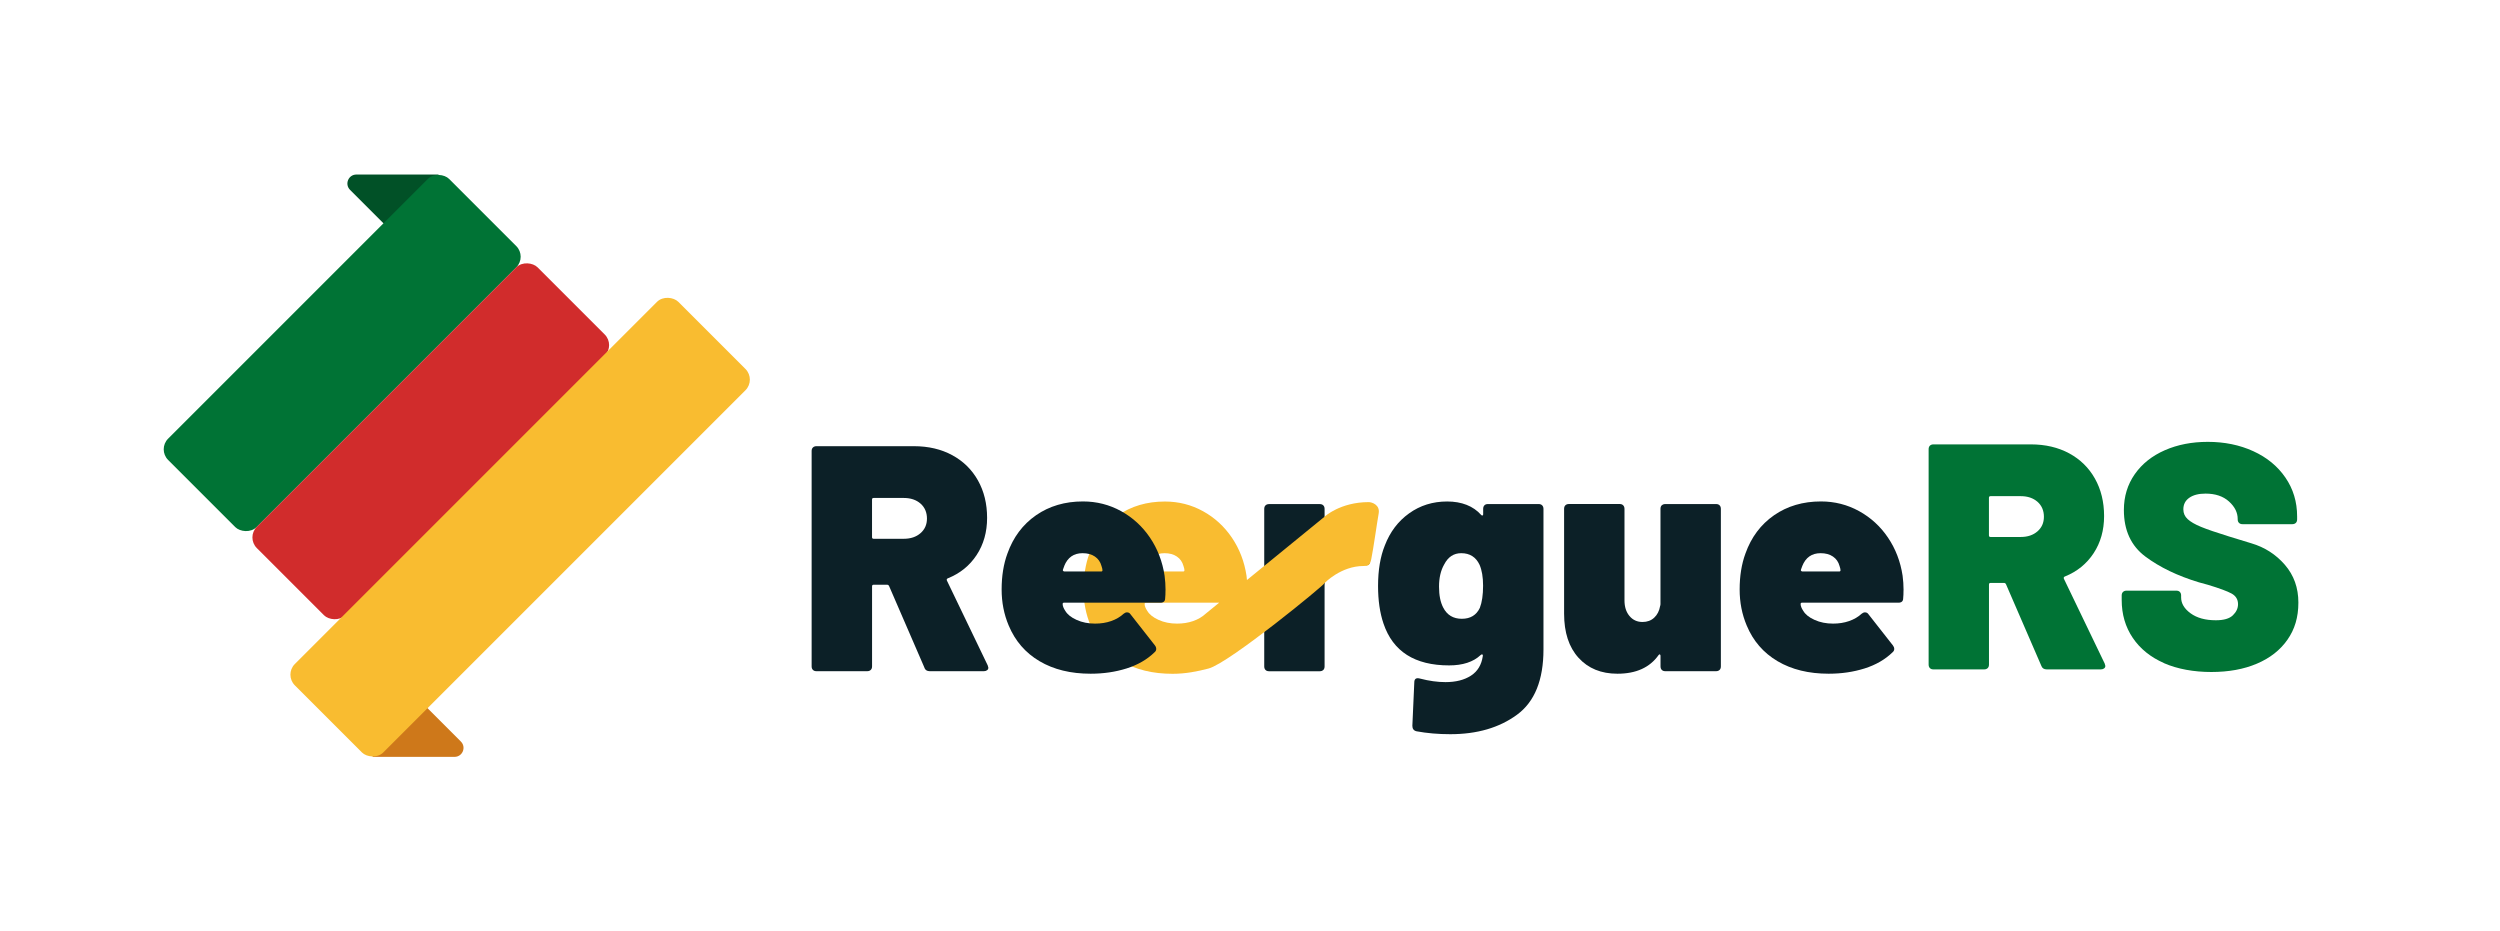 <svg xmlns="http://www.w3.org/2000/svg" id="Camada_1" data-name="Camada 1" viewBox="0 0 595.28 221.78"><defs><style>      .cls-1 {        fill: #015127;      }      .cls-1, .cls-2, .cls-3, .cls-4, .cls-5, .cls-6 {        stroke-width: 0px;      }      .cls-2 {        fill: #d12c2c;      }      .cls-3 {        fill: #0c2027;      }      .cls-4 {        fill: #ce781a;      }      .cls-5 {        fill: #f9bc30;      }      .cls-6 {        fill: #007335;      }    </style></defs><g><path class="cls-3" d="M220.12,158.98l-8.42-19.44c-.1-.2-.26-.31-.46-.31h-3.21c-.26,0-.38.13-.38.38v19.06c0,.36-.1.64-.31.84s-.49.31-.84.31h-12.09c-.36,0-.64-.1-.84-.31-.21-.2-.31-.48-.31-.84v-51.28c0-.36.1-.64.31-.84.2-.2.48-.31.84-.31h23.19c3.47,0,6.52.72,9.14,2.14,2.63,1.43,4.67,3.43,6.12,6.01,1.45,2.58,2.18,5.55,2.18,8.92s-.83,6.31-2.49,8.84c-1.66,2.53-3.94,4.38-6.85,5.55-.26.1-.33.28-.23.54l9.72,20.2c.1.31.15.49.15.54,0,.26-.1.46-.31.61-.2.15-.46.23-.77.23h-12.86c-.66,0-1.1-.28-1.3-.84ZM207.64,118.95v8.96c0,.26.13.38.38.38h7.19c1.63,0,2.96-.45,3.98-1.34,1.02-.89,1.53-2.05,1.53-3.48s-.51-2.67-1.53-3.56c-1.02-.89-2.35-1.34-3.98-1.34h-7.19c-.26,0-.38.13-.38.38Z"></path><path class="cls-3" d="M327.5,120.48c.46.26.64.74.54,1.45l-1.84,11.79c-.05.41-.19.66-.42.77-.23.1-.55.1-.96,0-.92-.2-1.73-.31-2.45-.31-.77,0-1.48.08-2.14.23-1.33.26-2.46.8-3.41,1.65-.95.84-1.42,1.98-1.42,3.41v19.21c0,.36-.1.64-.3.84-.21.2-.49.31-.84.31h-12.09c-.36,0-.64-.1-.84-.31s-.3-.48-.3-.84v-37.5c0-.36.1-.64.3-.84.2-.2.49-.31.84-.31h12.09c.36,0,.64.1.84.31.2.2.3.49.3.84v1.84c0,.15.05.26.15.31.1.05.18.03.23-.08,1.94-2.5,4.39-1.89,7.5-1.89,1.73,0,3.19-1.52,4.21-.86Z"></path><path class="cls-3" d="M353.44,120.33c.2-.2.49-.31.84-.31h12.09c.36,0,.64.1.84.31.2.2.31.49.31.84v33.45c0,7.3-2.1,12.49-6.31,15.57-4.21,3.09-9.5,4.63-15.88,4.63-2.86,0-5.54-.23-8.03-.69-.66-.15-1-.59-1-1.3l.46-10.33c0-.87.46-1.18,1.38-.92,2.14.56,4.16.84,6.05.84,2.45,0,4.47-.51,6.05-1.53,1.58-1.02,2.53-2.57,2.83-4.67.05-.2.01-.33-.11-.38-.13-.05-.27,0-.42.15-1.74,1.63-4.24,2.45-7.5,2.45-8.17,0-13.37-3.32-15.61-9.95-.87-2.55-1.3-5.54-1.3-8.96,0-3.77.54-6.99,1.61-9.64,1.23-3.21,3.15-5.77,5.78-7.65,2.63-1.89,5.65-2.83,9.07-2.83s6.22,1.07,8.11,3.22c.1.1.2.14.31.11.1-.03.15-.11.15-.27v-1.3c0-.36.1-.64.3-.84ZM353.14,139.46c0-2.04-.28-3.7-.84-4.98-.87-1.84-2.32-2.76-4.36-2.76-1.79,0-3.14.89-4.06,2.68-.82,1.43-1.23,3.19-1.23,5.28s.33,3.7.99,4.98c.92,1.79,2.4,2.68,4.44,2.68s3.47-.87,4.29-2.6c.51-1.33.77-3.09.77-5.28Z"></path><path class="cls-3" d="M395.69,120.33c.2-.2.49-.31.84-.31h12.09c.36,0,.64.1.84.31.2.2.3.49.3.84v37.5c0,.36-.1.64-.3.84-.21.2-.49.31-.84.31h-12.09c-.36,0-.64-.1-.84-.31s-.3-.48-.3-.84v-2.53c0-.15-.05-.25-.15-.31-.1-.05-.2,0-.31.15-2.09,2.96-5.36,4.44-9.8,4.44-3.88,0-6.96-1.26-9.26-3.79-2.3-2.53-3.44-6.03-3.44-10.52v-24.95c0-.36.1-.64.3-.84.2-.2.49-.31.84-.31h12.09c.36,0,.64.1.84.31.2.2.31.49.31.84v21.81c0,1.53.4,2.77,1.19,3.71.79.94,1.82,1.42,3.1,1.42,1.12,0,2.05-.34,2.79-1.03.74-.69,1.21-1.62,1.41-2.79.05-.1.08-.26.08-.46v-22.66c0-.36.1-.64.3-.84Z"></path><path class="cls-3" d="M453.25,140.53c0,.82-.03,1.45-.08,1.91,0,.72-.38,1.07-1.15,1.07h-22.96c-.2,0-.31.1-.31.31,0,.46.2.99.61,1.61.51.87,1.41,1.6,2.72,2.18,1.3.59,2.77.88,4.4.88,1.38,0,2.65-.2,3.83-.61,1.17-.41,2.17-1,2.99-1.76.25-.2.51-.31.77-.31.36,0,.64.15.84.46l5.82,7.42c.2.26.31.54.31.84s-.13.56-.38.77c-1.79,1.74-4.01,3.02-6.66,3.86-2.65.84-5.51,1.26-8.57,1.26-4.74,0-8.8-.99-12.17-2.98-3.37-1.99-5.82-4.82-7.35-8.5-1.12-2.65-1.68-5.51-1.68-8.57,0-3.21.46-6.07,1.38-8.57,1.38-3.88,3.65-6.91,6.81-9.11,3.16-2.19,6.89-3.29,11.17-3.29,3.26,0,6.29.77,9.07,2.3,2.78,1.53,5.08,3.63,6.89,6.31,1.81,2.68,2.97,5.7,3.48,9.07.15,1.12.23,2.27.23,3.44ZM429.14,134.79l-.31.84c-.05.15-.03.27.08.34.1.08.2.11.31.11h8.72c.2,0,.31-.1.31-.31s-.08-.54-.23-.99c-.26-.97-.78-1.72-1.57-2.26s-1.77-.8-2.95-.8c-2.09,0-3.55,1.02-4.36,3.06Z"></path><path class="cls-5" d="M297.04,140.53c0,.82-.03,1.45-.08,1.91,0,.72-.38,1.07-1.15,1.07h-22.96c-.2,0-.3.1-.3.31,0,.46.2.99.61,1.61.51.87,1.42,1.6,2.72,2.18,1.3.59,2.77.88,4.4.88,1.38,0,2.65-.2,3.83-.61,1.17-.41,2.17-1,2.99-1.76.25-.2,28.32-23.11,28.32-23.11,0,0,3.7-3.45,10.5-3.45.72,0,2.72.63,2.36,2.69-.46,2.62-1.22,8.18-1.77,10.9-.32,1.55-.84,1.62-1.83,1.62-5.41,0-9.29,4.07-9.29,4.07.2.26-22.71,19.05-27.61,20.34-2.69.71-5.51,1.26-8.57,1.26-4.74,0-8.8-.99-12.17-2.98-3.37-1.99-5.81-4.82-7.35-8.5-1.12-2.65-1.68-5.51-1.68-8.57,0-3.21.46-6.07,1.38-8.57,1.38-3.88,3.65-6.91,6.81-9.11,3.16-2.19,6.89-3.29,11.17-3.29,3.26,0,6.29.77,9.07,2.3,2.78,1.53,5.07,3.63,6.89,6.31,1.81,2.68,2.97,5.7,3.48,9.07.15,1.12.23,2.27.23,3.44ZM272.93,134.79l-.31.84c-.05.15-.03.27.08.34.1.08.2.11.3.11h8.73c.2,0,.3-.1.3-.31s-.08-.54-.23-.99c-.26-.97-.78-1.72-1.57-2.26-.79-.54-1.77-.8-2.95-.8-2.09,0-3.55,1.02-4.36,3.06Z"></path><path class="cls-3" d="M277.52,140.53c0,.82-.03,1.45-.08,1.91,0,.72-.38,1.07-1.15,1.07h-22.96c-.2,0-.3.1-.3.31,0,.46.2.99.61,1.61.51.87,1.42,1.6,2.72,2.18,1.3.59,2.77.88,4.4.88,1.38,0,2.65-.2,3.83-.61,1.17-.41,2.17-1,2.99-1.76.25-.2.51-.31.77-.31.36,0,.64.15.84.46l5.82,7.42c.2.26.3.54.3.84s-.13.56-.38.77c-1.79,1.74-4.01,3.02-6.66,3.86-2.66.84-5.51,1.26-8.57,1.26-4.74,0-8.8-.99-12.17-2.98-3.37-1.99-5.81-4.82-7.35-8.5-1.12-2.65-1.68-5.51-1.68-8.57,0-3.21.46-6.07,1.38-8.57,1.38-3.88,3.65-6.91,6.81-9.11,3.16-2.19,6.89-3.29,11.17-3.29,3.26,0,6.29.77,9.07,2.3,2.78,1.53,5.07,3.63,6.89,6.31,1.81,2.68,2.97,5.7,3.48,9.07.15,1.12.23,2.27.23,3.44ZM253.41,134.79l-.31.84c-.05.15-.03.27.08.34.1.08.2.11.3.11h8.73c.2,0,.3-.1.3-.31s-.08-.54-.23-.99c-.26-.97-.78-1.72-1.57-2.26-.79-.54-1.77-.8-2.95-.8-2.09,0-3.55,1.02-4.36,3.06Z"></path><g><path class="cls-6" d="M486.07,158.55l-8.42-19.44c-.1-.2-.26-.31-.46-.31h-3.21c-.25,0-.38.13-.38.38v19.06c0,.36-.1.64-.3.84-.21.2-.49.31-.84.31h-12.09c-.36,0-.64-.1-.84-.31s-.3-.48-.3-.84v-51.28c0-.36.1-.64.3-.84s.49-.31.84-.31h23.19c3.47,0,6.52.72,9.15,2.14,2.63,1.43,4.67,3.43,6.12,6.01,1.45,2.58,2.18,5.55,2.18,8.92s-.83,6.31-2.49,8.84c-1.66,2.53-3.94,4.38-6.85,5.55-.25.1-.33.28-.23.54l9.72,20.2c.1.31.15.49.15.54,0,.26-.1.46-.31.61-.2.15-.46.23-.77.23h-12.86c-.66,0-1.1-.28-1.3-.84ZM473.59,118.52v8.96c0,.26.13.38.38.38h7.2c1.63,0,2.96-.45,3.98-1.34,1.02-.89,1.53-2.05,1.53-3.48s-.51-2.67-1.53-3.56c-1.02-.89-2.35-1.34-3.98-1.34h-7.2c-.25,0-.38.13-.38.38Z"></path><path class="cls-6" d="M515.3,157.9c-3.21-1.4-5.7-3.41-7.46-6.01-1.76-2.6-2.64-5.61-2.64-9.03v-1.07c0-.36.1-.64.31-.84s.48-.31.84-.31h11.86c.36,0,.64.1.84.31s.3.49.3.84v.46c0,1.43.75,2.69,2.26,3.79,1.51,1.1,3.51,1.65,6.01,1.65,1.89,0,3.24-.39,4.06-1.19.82-.79,1.22-1.67,1.22-2.64,0-1.12-.51-1.96-1.53-2.53-1.02-.56-2.88-1.25-5.59-2.07l-2.22-.61c-5.05-1.53-9.29-3.57-12.71-6.12-3.42-2.55-5.13-6.25-5.13-11.1,0-3.21.87-6.06,2.6-8.53,1.73-2.47,4.12-4.37,7.16-5.7,3.04-1.33,6.44-1.99,10.22-1.99,3.98,0,7.59.74,10.83,2.22,3.24,1.48,5.79,3.57,7.65,6.28,1.86,2.71,2.79,5.79,2.79,9.26v.69c0,.36-.1.64-.3.84-.21.2-.49.31-.84.31h-11.86c-.36,0-.64-.1-.84-.31-.21-.2-.31-.48-.31-.84v-.08c0-1.53-.69-2.92-2.07-4.17-1.38-1.25-3.24-1.88-5.59-1.88-1.63,0-2.92.33-3.86.99-.95.66-1.42,1.58-1.42,2.76,0,.92.34,1.7,1.03,2.33.69.64,1.75,1.25,3.18,1.84,1.43.59,3.62,1.34,6.58,2.26.41.15,2.21.7,5.39,1.65,3.19.94,5.85,2.65,8,5.13,2.14,2.48,3.21,5.47,3.21,8.99s-.87,6.37-2.6,8.84c-1.73,2.48-4.16,4.38-7.27,5.7-3.11,1.33-6.73,1.99-10.87,1.99s-8.04-.7-11.25-2.1Z"></path></g></g><g><path class="cls-1" d="M104.46,41.56l-12.38,12.38-8.73-8.73c-1.35-1.35-.39-3.65,1.51-3.65h19.6Z"></path><path class="cls-4" d="M88.63,180.22l12.38-12.38,8.73,8.73c1.35,1.35.39,3.65-1.51,3.65h-19.6Z"></path><rect class="cls-6" x="34.16" y="69.17" width="94.63" height="29.78" rx="3.59" ry="3.59" transform="translate(-35.57 82.23) rotate(-45)"></rect><rect class="cls-2" x="55.3" y="90.19" width="94.54" height="29.78" rx="3.59" ry="3.59" transform="translate(-44.26 103.3) rotate(-45)"></rect><rect class="cls-5" x="59.28" y="110.63" width="129.14" height="29.78" rx="3.59" ry="3.59" transform="translate(-52.48 124.34) rotate(-45)"></rect></g></svg>